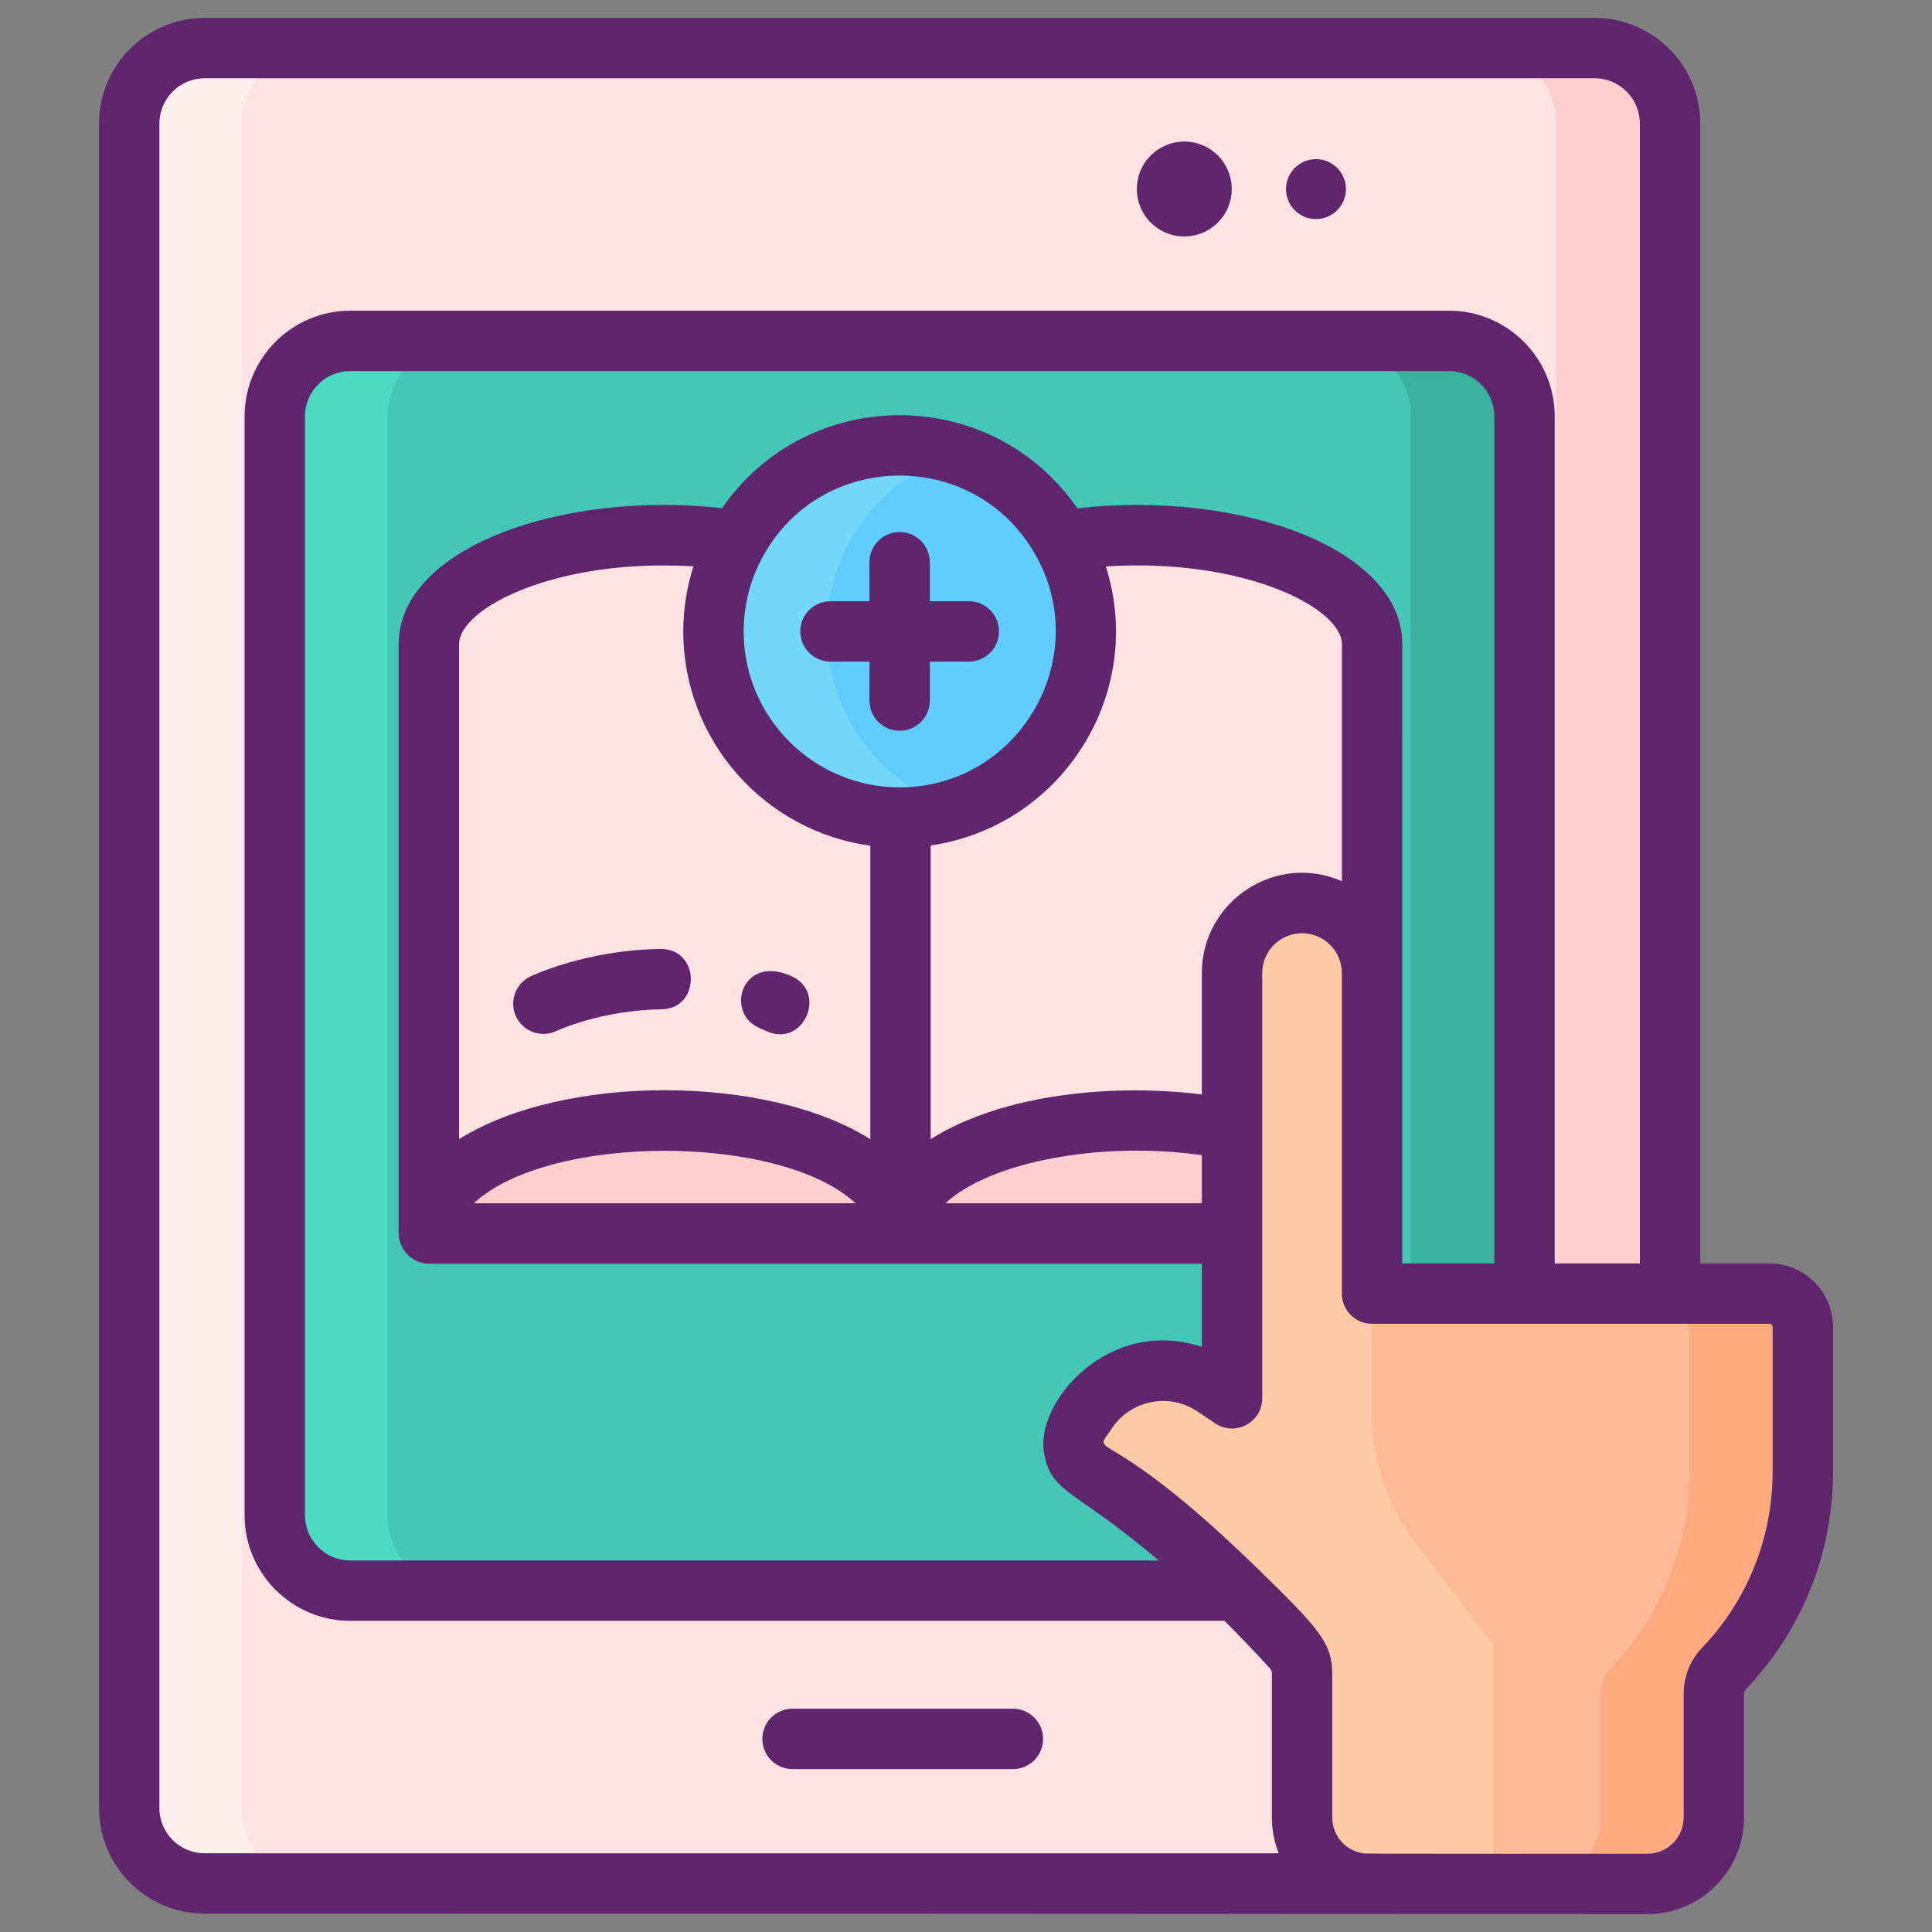 <svg id="Icon_Set" enable-background="new 0 0 256 256" height="512" viewBox="0 0 256 256" width="512" xmlns="http://www.w3.org/2000/svg"><rect x="0" y="0" width="256" height="256" fill="#808080" stroke="none"/><path d="m17.065 239.599v-223.198c0-5.523 4.477-10 10-10h184.167c5.523 0 10 4.477 10 10v223.199c0 5.523-4.477 10-10 10h-184.167c-5.523-.001-10-4.478-10-10.001z" fill="#ffe2e2"/><path d="m191.949 210.801h-145.602c-5.523 0-10-4.477-10-10v-145.602c0-5.523 4.477-10 10-10h145.603c5.523 0 10 4.477 10 10v145.603c-.001 5.522-4.478 9.999-10.001 9.999z" fill="#44c7b6"/><path d="m221.228 16.4v223.2c0 5.52-4.47 10-10 10h-15c5.53 0 10-4.48 10-10v-223.2c0-5.52-4.47-10-10-10h15c5.53 0 10 4.48 10 10z" fill="#ffcfcf"/><path d="m42.068 249.6h-15c-5.53 0-10-4.48-10-10v-223.2c0-5.52 4.47-10 10-10h15c-5.53 0-10 4.48-10 10v223.2c0 5.52 4.47 10 10 10z" fill="#ffefee"/><path d="m201.948 55.2v145.6c0 5.52-4.48 10-10 10h-15c5.52 0 10-4.48 10-10v-145.6c0-5.52-4.48-10-10-10h15c5.52 0 10 4.48 10 10z" fill="#3bb2a0"/><path d="m61.348 210.8h-15c-5.52 0-10-4.48-10-10v-145.6c0-5.52 4.48-10 10-10h15c-5.52 0-10 4.48-10 10v145.6c0 5.52 4.48 10 10 10z" fill="#4bdbc3"/><path d="m150.562 70.921c-17.253 0-31.243 6.448-31.243 14.415 0-7.967-13.99-14.415-31.243-14.415s-31.243 6.448-31.243 14.415v77.553.555h.026 62.434.052 62.434.026v-.555-77.553c0-7.967-13.99-14.415-31.243-14.415z" fill="#ffe2e2"/><path d="m181.805 162.889c0 .182-.009.373-.026.555h-62.434c-.017-.182-.026-.373-.026-.555 0-7.958 13.99-14.415 31.243-14.415s31.243 6.456 31.243 14.415z" fill="#ffcfcf"/><path d="m119.319 162.889c0 .182-.009.373-.026.555h-62.435c-.017-.182-.026-.373-.026-.555 0-7.958 13.99-14.415 31.243-14.415s31.244 6.456 31.244 14.415z" fill="#ffcfcf"/><circle cx="119.207" cy="83.667" fill="#5fcdff" r="24.667"/><path d="m126.71 107.16c-2.36.76-4.88 1.17-7.5 1.17-13.63 0-24.67-11.04-24.67-24.66 0-13.63 11.04-24.67 24.67-24.67 2.62 0 5.14.41 7.5 1.17-9.96 3.16-17.17 12.49-17.17 23.5s7.21 20.33 17.17 23.49z" fill="#73d7f9"/><path d="m238.861 175.81v19.2c0 10.12-3.98 19.3-10.45 26.09-.87.9-1.34 2.11-1.34 3.36v16.37c0 4.86-3.94 8.8-8.8 8.8h-36.96c-4.86 0-8.8-3.94-8.8-8.8v-19.11c0-1.22-.45-2.4-1.27-3.31-7.89-8.71-16.58-16.65-26.35-23.19l-.75-.5c-2.02-1.35-2.56-4.08-1.21-6.1l1.07-1.6c3.73-5.57 11.27-7.06 16.84-3.34l2.39 1.6v-56.35c0-2.56 1.04-4.88 2.72-6.55 1.68-1.68 4-2.72 6.56-2.72 5.12 0 9.27 4.15 9.27 9.27v42.48h52.68c2.43 0 4.4 1.97 4.4 4.4z" fill="#ffcaa6"/><path d="m238.861 175.81v19.2c0 10.12-3.98 19.3-10.45 26.09-.87.9-1.34 2.11-1.34 3.36v16.37c0 4.86-3.94 8.8-8.8 8.8h-20.46v-31.8l-10.211-13.377c-3.774-4.944-5.819-10.992-5.819-17.213v-15.83h52.68c2.43 0 4.4 1.97 4.4 4.4z" fill="#ffbb98"/><path d="m234.461 171.41h-15c2.43 0 4.4 1.97 4.4 4.4v19.2c0 10.12-3.98 19.3-10.45 26.09-.87.9-1.34 2.11-1.34 3.36v16.37c0 4.86-3.94 8.8-8.8 8.8h15c4.86 0 8.8-3.94 8.8-8.8v-16.37c0-1.25.47-2.46 1.34-3.36 6.47-6.79 10.45-15.97 10.45-26.09v-19.2c0-2.43-1.97-4.4-4.4-4.4z" fill="#ffaa80"/><g fill="#5f266d"><path d="m134.215 226.413h-29.204c-2.209 0-4 1.791-4 4s1.791 4 4 4h29.204c2.209 0 4-1.791 4-4s-1.791-4-4-4z"/><ellipse cx="156.873" cy="25.057" rx="6.288" ry="6.288" transform="matrix(.383 -.924 .924 .383 73.691 160.4)"/><path d="m174.373 29.026c2.192 0 3.97-1.777 3.97-3.97s-1.777-3.97-3.97-3.97c-2.192 0-3.97 1.777-3.97 3.97s1.778 3.97 3.97 3.97z"/><path d="m234.48 167.41h-9.19v-151.04c0-7.72-6.28-14-14-14h-184.17c-7.72 0-14 6.28-14 14v223.2c0 7.72 6.28 14 14 14 177.019 0 119.141.06 191.17.06 7.058 0 12.8-5.742 12.8-12.8v-16.37c0-.227.079-.438.236-.601 7.451-7.82 11.554-18.065 11.554-28.85v-19.2c0-4.631-3.768-8.399-8.4-8.399zm-207.36 78.16c-3.309 0-6-2.691-6-6v-223.2c0-3.309 2.691-6 6-6h184.17c3.309 0 6 2.691 6 6v151.04h-11.28v-112.24c0-7.72-6.28-14-14-14h-145.6c-7.72 0-14 6.28-14 14v145.6c0 7.72 6.28 14 14 14h115.835c2.052 2.044 4.085 4.153 6.044 6.318.155.173.241.397.241.632v19.11c0 1.671.324 3.27.909 4.74zm115.629-178.221c-11.416-16.479-35.707-16.409-47.072-.021-21.576-2.357-42.847 5.391-42.847 18.012v78.101c0 2.189 1.868 4.004 4.028 4.004 14.337 0 88.086-.004 102.392-.004v11.031c-12.251-4.105-22.249 7.335-20.882 14.228 1.037 5.232 3.845 4.497 15.184 14.07h-107.142c-3.309 0-6-2.691-6-6v-145.6c0-3.309 2.691-6 6-6h145.6c3.309 0 6 2.691 6 6v112.24h-12.21c.001-.071.01-2.848.01-82.07 0-12.749-21.577-20.403-43.061-17.991zm-19.429 83.593v-38.914c17.231-2.495 28.579-19.944 23.217-36.975 18.41-1.157 31.273 5.549 31.273 10.286v31.423c-8.817-3.843-18.56 2.699-18.56 12.167v16.092c-11.415-1.432-26.218-.194-35.93 5.921zm35.93 2.129v6.368h-33.979c5.918-5.502 20.625-8.282 33.979-6.368zm-98.42-2.125v-65.606c0-4.689 12.682-11.39 31.049-10.299-.876 2.776-1.339 5.688-1.339 8.629 0 14.484 10.806 26.485 24.78 28.389v38.886c-13.734-8.645-40.751-8.649-54.49.001zm52.539 8.494h-50.587c9.964-9.258 40.604-9.276 50.587 0zm-14.829-75.77c0-3.546.911-7.032 2.641-10.098 7.862-14.063 28.19-14.098 36.072.037 7.667 13.646-2.28 30.721-18.043 30.721-11.398 0-20.67-9.268-20.67-20.66zm136.34 111.34c0 8.72-3.319 17.006-9.326 23.311-1.589 1.644-2.464 3.824-2.464 6.14v16.37c0 2.646-2.153 4.8-4.8 4.8-.444 0-37.066.02-37.506-.035-2.425-.271-4.254-2.319-4.254-4.765v-19.11c0-4.079-2.006-6.169-9.79-13.777-.001-.001-.002-.002-.003-.003-.012-.012-.023-.024-.035-.036-20.741-20.209-22.258-14.32-19.358-18.659 2.496-3.728 7.562-4.733 11.291-2.242l2.39 1.601c2.651 1.776 6.226-.127 6.226-3.323 0-11.247 0-43.349 0-56.351 0-2.936 2.398-5.27 5.28-5.27 2.906 0 5.27 2.364 5.27 5.27v.663 8.748 33.07c0 2.209 1.791 4 4 4h52.68c.221 0 .4.179.4.399v19.199z"/><path d="m123.207 92.833v-5.166h5.167c2.209 0 4-1.791 4-4s-1.791-4-4-4h-5.167v-5.167c0-2.209-1.791-4-4-4s-4 1.791-4 4v5.167h-5.167c-2.209 0-4 1.791-4 4s1.791 4 4 4h5.167v5.166c0 2.209 1.791 4 4 4s4-1.791 4-4z"/><path d="m104.922 129.366c-6.647-3.063-8.939 4.906-4.268 6.862.308.129.615.264.923.405 4.86 2.235 8.101-5.078 3.345-7.267z"/><path d="m87.523 125.744c-9.792.116-16.956 3.507-17.256 3.65-1.991.957-2.829 3.348-1.872 5.339.959 1.994 3.351 2.827 5.338 1.872.058-.028 5.974-2.769 13.885-2.861 5.26-.063 5.227-8.028-.095-8z"/></g></svg>